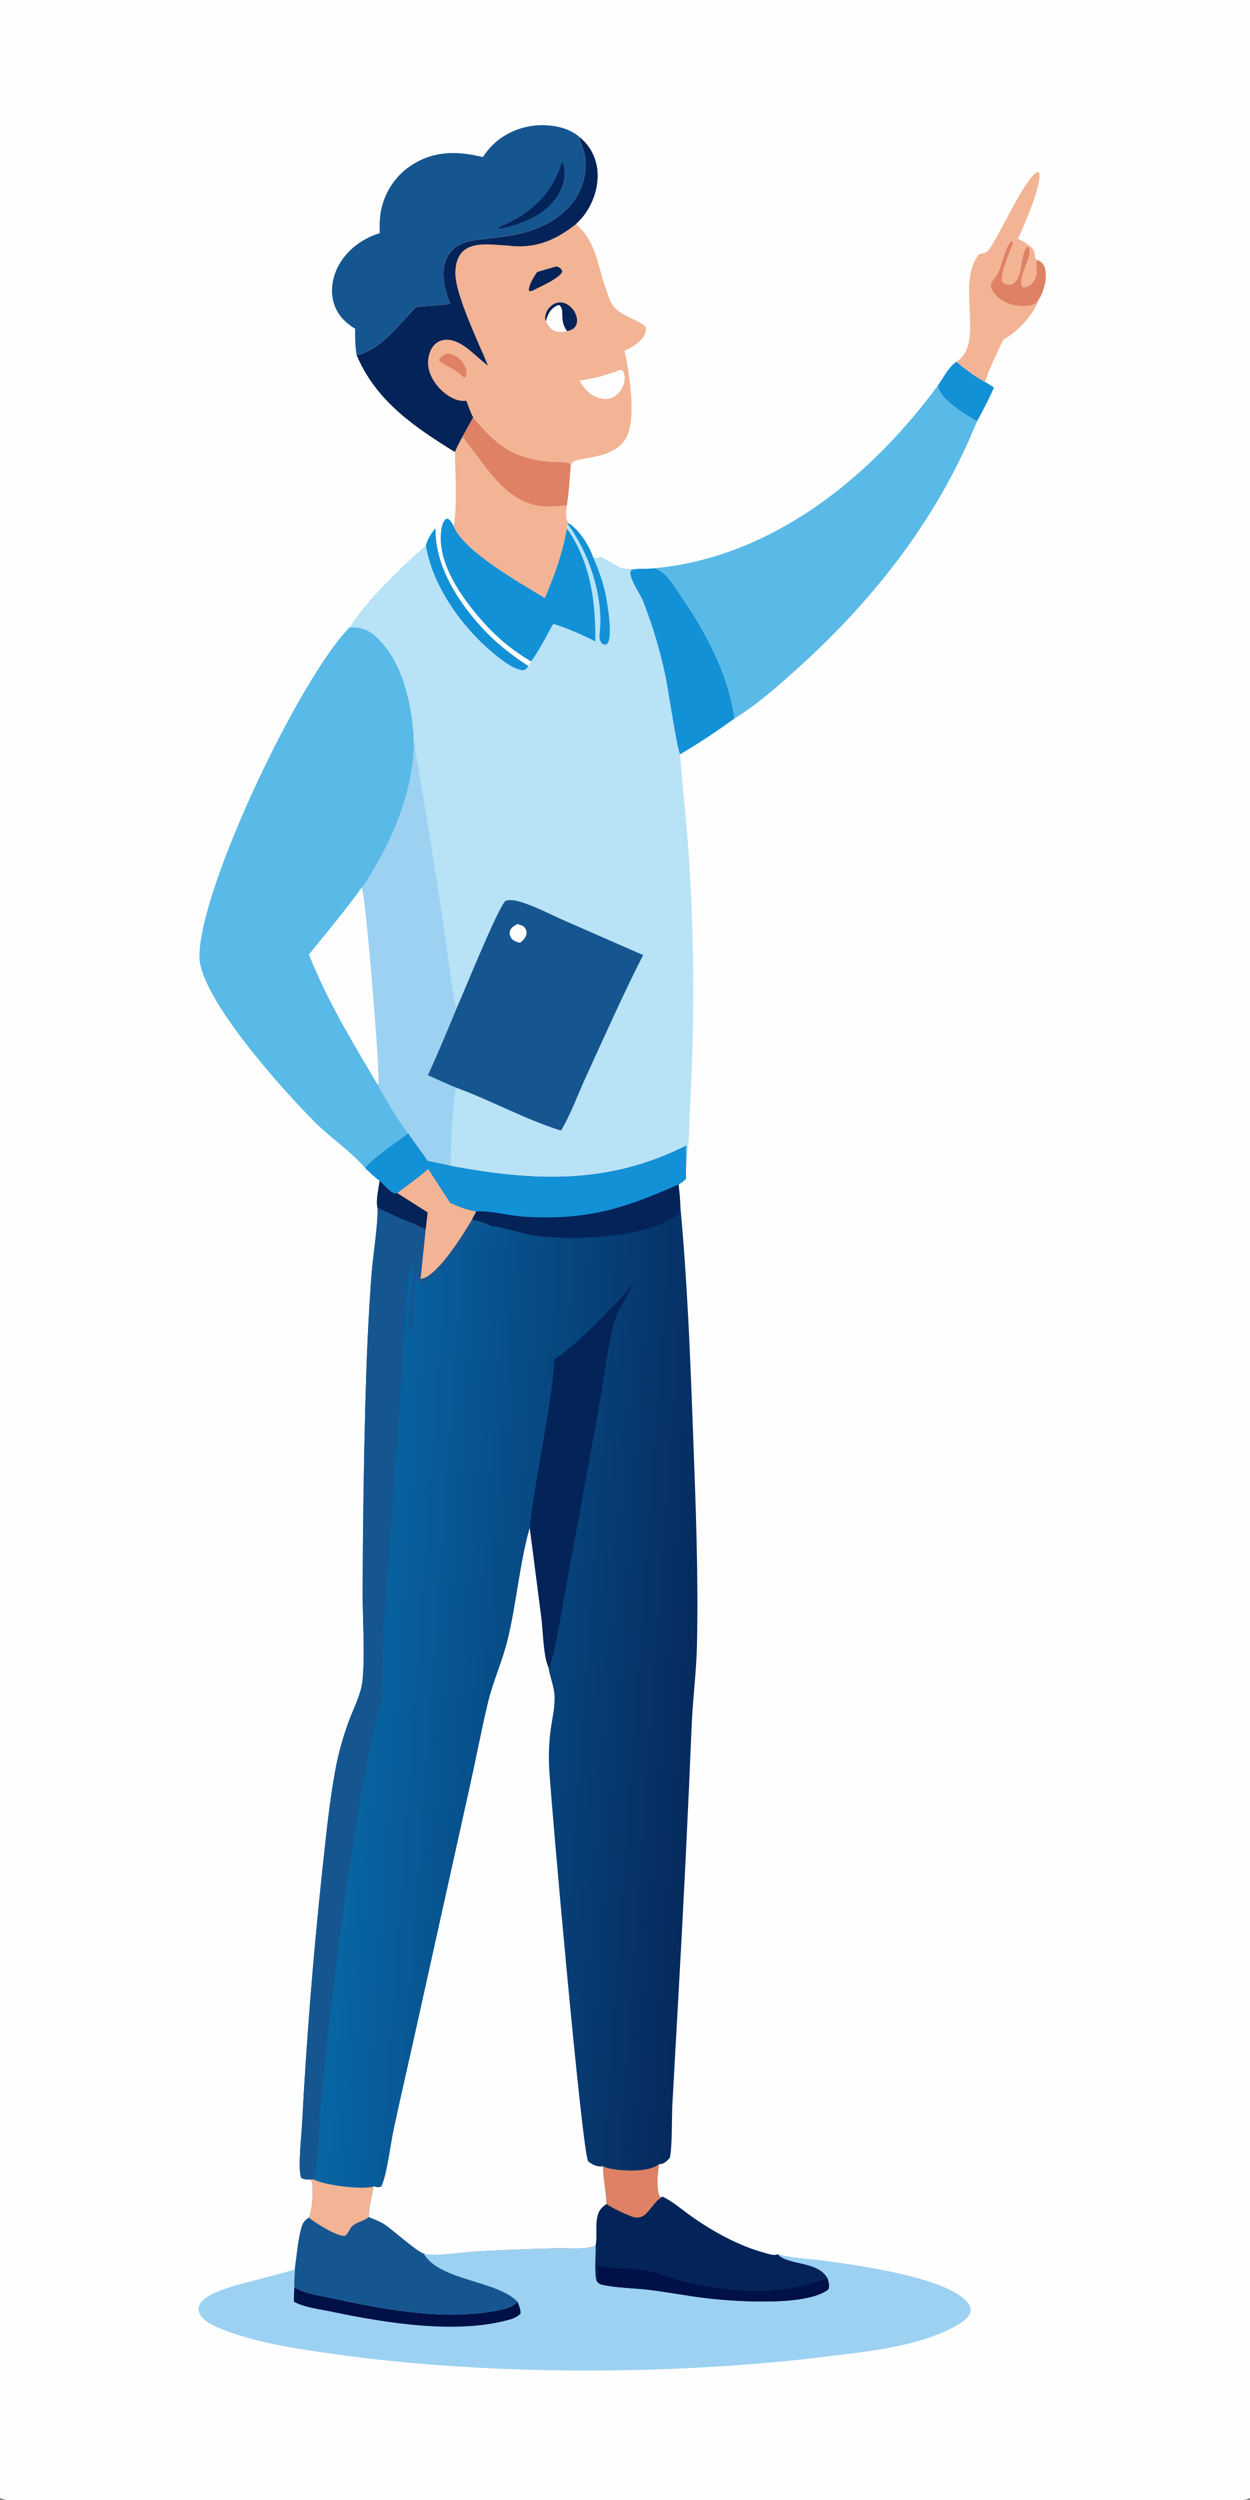 <?xml version="1.0" encoding="utf-8" ?>
<svg xmlns="http://www.w3.org/2000/svg" xmlns:xlink="http://www.w3.org/1999/xlink" width="1024" height="2048">
	<rect width="100%" height="100%" fill="#808080" stroke="none"/>
	<path fill="#FEFEFE" d="M0 0L1024 0L1024 2046.25C1022.96 2046.85 1021.98 2047.36 1020.8 2047.62C1011.74 2049.66 967.073 2048.01 954.147 2048.01L767.612 2048.02L14.121 2047.99C9.762 2047.99 3.753 2048.75 0 2046.25L0 0Z"/>
	<path fill="#1391D7" d="M356.779 432.628C356.241 464.97 376.794 495.629 398.523 518.109C408.828 528.771 420.568 537.511 432.879 545.703C431.23 547.959 431.109 548.404 428.484 549.217C422.269 548.353 417.407 545.209 412.422 541.619C383.105 520.509 354.655 483.148 348.819 446.82C350.423 441.244 353.12 437.068 356.779 432.628Z"/>
	<path fill="#1391D7" d="M768.238 315.924C772.205 310.087 777.611 300.098 783.492 296.366C790.95 302.469 798.415 308.334 806.949 312.881C809.419 314.37 811.994 315.779 814.286 317.533C810.071 327.047 805.393 336.038 800.375 345.137C794.796 342.146 789.213 338.668 784.121 334.909C778.181 330.526 769.385 323.506 768.238 315.924Z"/>
	<path fill="#F2B494" d="M802.171 208.145C803.681 207.826 807.144 207.356 808.291 206.491C815.187 201.292 838.759 145.835 849.968 140.881L851.268 141.494C854.123 149.95 838.335 186.348 833.927 195.609C837.769 197.267 845.709 201.971 847.132 205.838C848.085 208.429 847.208 210.72 849.213 212.79L850.238 212.994C853.358 214.895 855.148 216.403 856.088 220.109C857.9 227.246 855.498 237.307 851.998 243.62C851.882 243.828 851.745 244.022 851.619 244.224C846.556 257.9 834.438 271.082 821.877 278.433C816.496 289.593 810.812 301.099 806.949 312.881C798.415 308.334 790.95 302.469 783.492 296.366C807.494 281.613 782.386 231.595 802.171 208.145Z"/>
	<path fill="#DE8164" d="M814.361 228.623C821.648 220.33 821.401 205.273 828.592 197.535L829.851 199.011C827.445 205.877 818.288 225.256 821.17 231.43C823.567 232.841 825.871 233.984 828.737 233.066C831.509 232.178 833.322 229.171 834.414 226.649C837.06 220.534 837.252 206.615 841.228 202.328L843.015 203.019C845.66 211.867 832.792 227.093 837.611 235.295C840.039 235.802 842.012 234.896 844.029 233.612C846.283 232.177 848.445 228.257 849.069 225.635C850.055 221.489 847.803 216.904 850.238 212.994C853.358 214.895 855.148 216.403 856.088 220.109C857.9 227.246 855.498 237.307 851.998 243.62C851.882 243.828 851.745 244.022 851.619 244.224C849.686 246.156 849.147 248.644 846.222 249.521C837.85 252.033 828.193 250.386 820.805 245.867C816.988 243.532 812.851 239.462 811.905 234.924C811.38 232.405 812.97 230.529 814.361 228.623Z"/>
	<path fill="#165690" d="M395.596 128.714C397.369 125.782 399.464 123.178 401.766 120.642C411.705 109.689 426.826 103.211 441.493 102.579C452.366 102.11 466.287 104.579 474.553 112.17C474.585 112.355 474.613 112.541 474.648 112.726C475.448 116.972 477.634 120.734 478.627 124.964C481.66 137.882 478.439 152.376 471.052 163.302C459.651 180.164 439.897 188.971 420.452 192.562C412.885 193.959 405.223 194.859 397.576 195.682C386.733 197.048 375.574 197.893 368.426 207.381C362.97 214.623 362.595 224.369 363.993 232.987C364.895 238.544 367.021 243.678 368.883 248.957Q354.864 250.503 340.791 251.435C327.589 265.071 311.462 287.327 292.159 290.929C290.891 283.655 290.837 276.68 290.909 269.327C282.884 264.369 276.607 258.185 273.65 249.012C270.331 238.713 272.147 227.374 277.147 217.936C284.177 204.667 296.887 195.329 311.054 190.998C310.915 184.062 310.904 177.386 312.536 170.59C316.218 155.252 325.353 142.356 338.938 134.166C357.013 123.267 375.747 123.788 395.596 128.714Z"/>
	<path fill="#042359" d="M460.447 132.693C461.065 133.731 461.391 134.792 461.66 135.959C463.612 144.392 461.243 153.295 456.64 160.425C446.09 176.768 427.131 183.684 408.953 187.46L408.447 186.665C411.598 184.59 415.23 183.442 418.565 181.692C439.595 170.659 453.423 155.447 460.447 132.693Z"/>
	<path fill="#59BAE7" d="M768.238 315.924C769.385 323.506 778.181 330.526 784.121 334.909C789.213 338.668 794.796 342.146 800.375 345.137C768.623 423.427 717.621 489.179 655.409 545.712C638.986 560.635 620.599 577.084 601.642 588.589C596.891 553.095 578.757 518.945 558.794 489.74C553.211 481.573 545.743 467.448 535.689 465.553Q542.914 464.904 550.083 463.792C640.449 450.027 715.437 387.649 768.238 315.924Z"/>
	<path fill="#F2B494" d="M474.553 112.17C482.902 118.799 488.042 128.157 489.296 138.751C490.897 152.273 486.035 166.848 477.57 177.437C475.841 179.6 473.874 181.571 471.892 183.501C489.328 199.294 489.301 217.952 497.025 238.686C498.393 242.358 499.739 246.744 501.915 249.992C508.214 259.395 525.096 262.323 529.172 268.312C529.181 273.019 527.767 275.78 524.449 279.12C520.773 282.82 516.373 285.216 511.645 287.297C515.471 304.845 522.046 344.896 512.255 359.89C501.042 377.061 474.038 373.807 468.926 378.868C468.408 379.38 467.844 381.037 467.487 381.752L466.922 380.098C464.415 378.128 454.909 378.712 451.205 378.396C420.15 375.747 406.944 365.053 387.636 342.076L378.906 357.814C376.713 361.937 374.548 366.023 372.718 370.325C339.203 349.583 308.077 328.457 292.159 290.929C311.462 287.327 327.589 265.071 340.791 251.435Q354.864 250.503 368.883 248.957C367.021 243.678 364.895 238.544 363.993 232.987C362.595 224.369 362.97 214.623 368.426 207.381C375.574 197.893 386.733 197.048 397.576 195.682C405.223 194.859 412.885 193.959 420.452 192.562C439.897 188.971 459.651 180.164 471.052 163.302C478.439 152.376 481.66 137.882 478.627 124.964C477.634 120.734 475.448 116.972 474.648 112.726C474.613 112.541 474.585 112.355 474.553 112.17Z"/>
	<path fill="#DE8164" d="M366.191 289.593Q366.804 289.638 367.411 289.728Q368.019 289.818 368.619 289.952Q369.218 290.087 369.806 290.265Q370.394 290.442 370.968 290.663Q371.541 290.883 372.097 291.145Q372.653 291.407 373.188 291.709Q373.723 292.011 374.234 292.352Q374.746 292.692 375.231 293.069C378.649 295.74 381.855 300.438 382.193 304.878C382.38 307.338 381.976 307.823 380.463 309.544L378.396 307.77C372.828 301.789 361.864 298.735 359.515 295.077C360.605 292.2 363.652 290.997 366.191 289.593Z"/>
	<path fill="#042359" d="M456.022 218.248C456.489 218.387 456.671 218.424 457.158 218.667C459.421 219.796 459.818 220.209 460.58 222.481C458.485 228.164 441.993 234.926 436.497 238.028L433.931 238.66L433.148 237.611C433.671 232.497 437.163 227.13 439.945 222.912C445.216 221.155 450.675 219.772 456.022 218.248Z"/>
	<path fill="#042359" d="M447.212 263.203C446.058 260.778 446.691 258.228 447.607 255.818C448.751 252.811 452.031 249.552 455.103 248.435C458.068 247.358 460.926 247.544 463.746 248.87C467.468 250.621 470.494 254.202 471.877 258.05C472.891 260.87 473.151 264.127 471.692 266.851C470.385 269.293 468.065 270.423 465.457 271.005C465.106 271.084 464.75 271.143 464.395 271.202C461.806 272.257 457.548 272.39 454.896 271.461C450.697 269.991 448.976 267.039 447.212 263.203Z"/>
	<path fill="#FEFEFE" d="M447.212 263.203C448.682 257.637 450.686 253.195 456.122 250.415C456.876 250.029 457.412 249.984 458.242 249.894C460.364 251.958 460.597 254.12 460.628 257.089C460.692 263.111 461.097 266.138 464.395 271.202C461.806 272.257 457.548 272.39 454.896 271.461C450.697 269.991 448.976 267.039 447.212 263.203Z"/>
	<path fill="#FEFEFE" d="M508.058 302.973L510.286 303.686C510.507 304.138 510.727 304.592 510.917 305.058C512.389 308.675 511.835 312.847 510.331 316.373C508.51 320.643 505.14 324.455 500.699 326.054C495.179 328.04 490.266 326.216 485.27 323.75C480.521 320.643 477.607 316.465 474.62 311.782C486.629 310.244 496.772 307.349 508.058 302.973Z"/>
	<path fill="#042359" d="M474.553 112.17C482.902 118.799 488.042 128.157 489.296 138.751C490.897 152.273 486.035 166.848 477.57 177.437C475.841 179.6 473.874 181.571 471.892 183.501C456.044 196.242 439.538 203.535 418.637 201.44Q417.458 201.321 416.287 201.133C405.245 200.804 388.249 197.535 379.457 205.658C374.635 210.113 373.078 216.864 372.991 223.208C372.745 241.191 392.192 280.956 399.712 299.445C389.442 292.159 377.354 276.408 363.477 278.492C359.701 279.059 356.619 281.083 354.449 284.207C351.079 289.059 349.957 295.675 351.039 301.429C352.706 310.286 359.372 318.898 366.748 323.847C371.334 326.924 376.396 328.963 382.017 328.343C383.761 332.944 385.35 337.714 387.636 342.076L378.906 357.814C376.713 361.937 374.548 366.023 372.718 370.325C339.203 349.583 308.077 328.457 292.159 290.929C311.462 287.327 327.589 265.071 340.791 251.435Q354.864 250.503 368.883 248.957C367.021 243.678 364.895 238.544 363.993 232.987C362.595 224.369 362.97 214.623 368.426 207.381C375.574 197.893 386.733 197.048 397.576 195.682C405.223 194.859 412.885 193.959 420.452 192.562C439.897 188.971 459.651 180.164 471.052 163.302C478.439 152.376 481.66 137.882 478.627 124.964C477.634 120.734 475.448 116.972 474.648 112.726C474.613 112.541 474.585 112.355 474.553 112.17Z"/>
	<path fill="#9CD1F2" d="M494.039 1774.53C498.388 1776.82 504.113 1777.26 508.959 1777.73C517.603 1778.57 532.955 1778.55 539.923 1772.82C538.592 1778.15 537.57 1794.26 540.175 1799.11C540.342 1799.42 540.702 1799.78 540.92 1800.02L542.946 1799.54C551.559 1803.8 558.934 1810.38 566.765 1815.9C583.915 1827.98 604.936 1839.66 625.243 1845.2C628.127 1845.99 633.353 1847.95 636.131 1847.02C636.444 1846.91 636.746 1846.78 637.054 1846.65L637.783 1846.85C650.089 1850.06 664.277 1850.5 676.96 1852.22C702.23 1855.63 780.538 1866.19 793.958 1888.15C795.161 1890.12 795.656 1892.16 794.953 1894.4C792.9 1900.96 779.844 1907.32 773.798 1910.02C744.708 1922.99 708.933 1926.6 677.506 1930.46C550.463 1946.09 398.299 1946.23 271.477 1928.15C242.358 1924 210.836 1919.31 183.29 1908.67C176.654 1906.1 166.241 1901.85 163.322 1894.92Q163.158 1894.54 163.033 1894.14Q162.908 1893.75 162.824 1893.34Q162.739 1892.93 162.696 1892.52Q162.652 1892.1 162.65 1891.69Q162.648 1891.27 162.688 1890.86Q162.728 1890.44 162.808 1890.04Q162.889 1889.63 163.01 1889.23Q163.132 1888.83 163.292 1888.45C166.581 1880.56 181.666 1875.98 189.118 1873.39C196.172 1870.93 238.641 1860.65 240.808 1859.3L241.86 1855.84C243.217 1846.59 243.939 1836.97 246.125 1827.9C247.46 1822.35 248.129 1819.68 253.056 1816.65C253.114 1816.53 253.175 1816.4 253.23 1816.28C255.92 1809.99 257.48 1791.93 254.991 1785.49L257.022 1785.36C265.24 1790.04 296.235 1793.92 305.544 1791.27C305.738 1791.21 305.926 1791.14 306.117 1791.07C304.805 1798.93 302.104 1808.3 302.113 1816.15C306.419 1818.1 310.766 1819.45 314.774 1822.03C321.232 1826.2 342.06 1844.94 346.992 1846C348.033 1846.43 349.154 1846.71 350.261 1846.91C357.831 1848.23 380.081 1844.96 388.993 1844.42Q422.74 1842.48 456.535 1841.74C463.804 1841.57 482.65 1843.22 487.99 1839.2C489.252 1831.76 487.706 1823.77 489.235 1816.34C490.329 1811.03 492.419 1808.5 496.849 1805.5C496.6 1795.17 493.974 1784.98 494.039 1774.53Z"/>
	<path fill="#011046" d="M241.129 1873.46C248.268 1878.78 263.212 1880.85 272.199 1882.77C312.926 1891.49 358.145 1900.2 399.801 1894.04C407.065 1892.97 418.913 1891.28 423.97 1885.65C425.036 1888.59 426.939 1892.36 426.313 1895.47C423.695 1898 421.015 1899.22 417.529 1900.2C373.795 1912.51 316.067 1902.99 272.092 1893.83C262.49 1891.82 249.354 1890.31 240.801 1885.55C240.69 1881.54 240.992 1877.47 241.129 1873.46Z"/>
	<path fill="#165690" d="M257.022 1785.36C265.24 1790.04 296.235 1793.92 305.544 1791.27C305.738 1791.21 305.926 1791.14 306.117 1791.07C304.805 1798.93 302.104 1808.3 302.113 1816.15C306.419 1818.1 310.766 1819.45 314.774 1822.03C321.232 1826.2 342.06 1844.94 346.992 1846C359.68 1868.47 407.503 1868.04 423.97 1885.65C418.913 1891.28 407.065 1892.97 399.801 1894.04C358.145 1900.2 312.926 1891.49 272.199 1882.77C263.212 1880.85 248.268 1878.78 241.129 1873.46C240.865 1867.73 241.591 1861.59 241.86 1855.84C243.217 1846.59 243.939 1836.97 246.125 1827.9C247.46 1822.35 248.129 1819.68 253.056 1816.65C253.114 1816.53 253.175 1816.4 253.23 1816.28C255.92 1809.99 257.48 1791.93 254.991 1785.49L257.022 1785.36Z"/>
	<path fill="#F2B494" d="M257.022 1785.36C265.24 1790.04 296.235 1793.92 305.544 1791.27C305.738 1791.21 305.926 1791.14 306.117 1791.07C304.805 1798.93 302.104 1808.3 302.113 1816.15C298.173 1819.67 292.22 1820.05 288.401 1823.82C286.524 1825.67 285.813 1828.32 284.086 1830.24C283.609 1830.78 282.931 1831.63 282.183 1831.66C275.717 1831.95 258.221 1821.03 253.056 1816.65C253.114 1816.53 253.175 1816.4 253.23 1816.28C255.92 1809.99 257.48 1791.93 254.991 1785.49L257.022 1785.36Z"/>
	<path fill="#042359" d="M494.039 1774.53C498.388 1776.82 504.113 1777.26 508.959 1777.73C517.603 1778.57 532.955 1778.55 539.923 1772.82C538.592 1778.15 537.57 1794.26 540.175 1799.11C540.342 1799.42 540.702 1799.78 540.92 1800.02L542.946 1799.54C551.559 1803.8 558.934 1810.38 566.765 1815.9C583.915 1827.98 604.936 1839.66 625.243 1845.2C628.127 1845.99 633.353 1847.95 636.131 1847.02C636.444 1846.91 636.746 1846.78 637.054 1846.65C645.66 1856.3 670.185 1851.68 678.056 1866.72C678.797 1870.09 679.741 1872.13 678.612 1875.43C660.952 1889.5 602.701 1885.38 579.763 1882.78C563.372 1880.92 547.185 1877.67 530.824 1875.72C518.616 1874.27 504.781 1874.37 492.904 1871.52C490.847 1871.03 490.262 1870.23 488.864 1868.74C486.566 1863.59 488.241 1846.09 487.99 1839.2C489.252 1831.76 487.706 1823.77 489.235 1816.34C490.329 1811.03 492.419 1808.5 496.849 1805.5C496.6 1795.17 493.974 1784.98 494.039 1774.53Z"/>
	<path fill="#DE8164" d="M494.039 1774.53C498.388 1776.82 504.113 1777.26 508.959 1777.73C517.603 1778.57 532.955 1778.55 539.923 1772.82C538.592 1778.15 537.57 1794.26 540.175 1799.11C540.342 1799.42 540.702 1799.78 540.92 1800.02L542.946 1799.54L542.054 1800.03C533.15 1804.97 530.384 1819.56 518.547 1816.11C514.269 1814.86 500.063 1808.15 496.849 1805.5C496.6 1795.17 493.974 1784.98 494.039 1774.53Z"/>
	<path fill="#011046" d="M488.864 1868.74C489.963 1864.96 489.36 1859.59 489.404 1855.6C499.062 1859.55 515.767 1857.64 526.607 1859.53C538.223 1861.56 549.695 1866.58 561.242 1869.36C589.348 1876.13 622.331 1879.51 650.93 1874.06C660.201 1872.29 668.959 1869.13 678.056 1866.72C678.797 1870.09 679.741 1872.13 678.612 1875.43C660.952 1889.5 602.701 1885.38 579.763 1882.78C563.372 1880.92 547.185 1877.67 530.824 1875.72C518.616 1874.27 504.781 1874.37 492.904 1871.52C490.847 1871.03 490.262 1870.23 488.864 1868.74Z"/>
	<path fill="#59BAE7" d="M286.423 513.935C295.561 513.484 301.214 515.393 308.113 521.616C330.151 541.498 337.882 578.182 339.014 606.442Q339.037 607.024 339.053 607.606Q352.547 684.894 363.989 762.512C366.822 780.859 368.74 799.484 371.93 817.752C372.401 820.45 372.718 822.893 374.424 825.118C366.717 843.762 359.022 862.473 350.517 880.769C358.302 884.334 366.069 887.908 374.003 891.131C371.069 896.049 368.688 947.298 369.382 955.212C363.113 953.577 356.612 952.448 350.272 951.087C345.206 943.454 339.425 936.328 334.447 928.61C326.766 934.34 303.331 950.259 299.279 956.972C287.571 943.277 271.12 932.351 258.205 919.533C233.945 895.451 163.093 817.364 163.341 783.263C163.756 726.224 246.359 554.071 286.423 513.935Z"/>
	<path fill="#FEFEFE" d="M296.447 726.889C299.667 733.389 311.897 882.311 310.005 887.825C309.795 888.434 309.785 888.428 309.548 888.94C288.989 853.942 267.981 819.846 253.111 781.915C267.742 763.647 282.867 746 296.447 726.889Z"/>
	<path fill="#9CD1F2" d="M339.053 607.606Q352.547 684.894 363.989 762.512C366.822 780.859 368.74 799.484 371.93 817.752C372.401 820.45 372.718 822.893 374.424 825.118C366.717 843.762 359.022 862.473 350.517 880.769C358.302 884.334 366.069 887.908 374.003 891.131C371.069 896.049 368.688 947.298 369.382 955.212C363.113 953.577 356.612 952.448 350.272 951.087C345.206 943.454 339.425 936.328 334.447 928.61C328.054 921.359 314.268 897.901 309.548 888.94C309.785 888.428 309.795 888.434 310.005 887.825C311.897 882.311 299.667 733.389 296.447 726.889C300.28 722.714 303.558 716.192 306.505 711.243C324.619 680.828 338.932 643.397 339.053 607.606Z"/>
	<path fill="#B8E2F6" d="M387.636 342.076C406.944 365.053 420.15 375.747 451.205 378.396C454.909 378.712 464.415 378.128 466.922 380.098L467.487 381.752C466.455 392.339 466.123 403.632 464.298 414.058C463.986 418.783 462.556 424.835 465.792 428.613C474.532 434.097 482.575 446.68 485.868 456.491C489.473 457.816 489.363 456.374 492.428 456.378C493.891 456.38 505.347 464.163 509.072 465.22C513.253 466.406 518.129 466.003 522.432 465.972C526.871 465.998 531.272 466.077 535.689 465.553C545.743 467.448 553.211 481.573 558.794 489.74C578.757 518.945 596.891 553.095 601.642 588.589C587.18 599.097 572.526 608.86 557.109 617.914C559.608 648.657 562.963 679.286 564.866 710.085Q567.681 757.12 567.889 804.238Q568.096 851.357 565.696 898.415C564.917 912.431 564.571 941 562.077 953.124C562.053 948.269 561.953 943.401 562.153 938.55C497.913 970.746 437.935 967.804 369.382 955.212C368.688 947.298 371.069 896.049 374.003 891.131C366.069 887.908 358.302 884.334 350.517 880.769C359.022 862.473 366.717 843.762 374.424 825.118C372.718 822.893 372.401 820.45 371.93 817.752C368.74 799.484 366.822 780.859 363.989 762.512Q352.547 684.894 339.053 607.606Q339.037 607.024 339.014 606.442C337.882 578.182 330.151 541.498 308.113 521.616C301.214 515.393 295.561 513.484 286.423 513.935C300.855 491.092 328.549 464.825 348.819 446.82C354.655 483.148 383.105 520.509 412.422 541.619C417.407 545.209 422.269 548.353 428.484 549.217C431.109 548.404 431.23 547.959 432.879 545.703L435.06 541.792Q430.047 538.877 425.262 535.602Q420.476 532.327 415.944 528.71Q411.411 525.093 407.156 521.153Q402.901 517.214 398.946 512.973C381.529 494.132 359.842 465.6 361.104 438.52C361.3 434.313 361.887 428.158 365.307 425.194C365.826 424.743 366.21 424.949 366.863 424.986C369.379 426.402 370.43 428.807 371.747 431.249C374.698 411.528 372.976 390.257 372.718 370.325C374.548 366.023 376.713 361.937 378.906 357.814L387.636 342.076Z"/>
	<path fill="#1391D7" d="M465.792 428.613C474.532 434.097 482.575 446.68 485.868 456.491C489.815 465.495 493.226 474.743 495.511 484.312C497.344 491.985 502.158 520.643 497.799 526.962C496.995 528.127 496.02 527.917 494.702 528.098C489.461 525.137 491.397 519.235 491.692 513.867C493.265 485.269 481.932 451.924 464.943 429.103L465.792 428.613Z"/>
	<path fill="#1391D7" d="M522.432 465.972C526.871 465.998 531.272 466.077 535.689 465.553C545.743 467.448 553.211 481.573 558.794 489.74C578.757 518.945 596.891 553.095 601.642 588.589C587.18 599.097 572.526 608.86 557.109 617.914C554.557 613.336 547.067 562.546 545.021 553.062Q541.753 537.756 537.267 522.761Q532.781 507.766 527.107 493.18C524.314 486.16 518.916 479.351 516.903 472.215C516.243 469.877 516.153 468.935 517.278 466.842L522.432 465.972Z"/>
	<path fill="#1391D7" d="M435.06 541.792Q430.047 538.877 425.262 535.602Q420.476 532.327 415.944 528.71Q411.411 525.093 407.156 521.153Q402.901 517.214 398.946 512.973C381.529 494.132 359.842 465.6 361.104 438.52C361.3 434.313 361.887 428.158 365.307 425.194C365.826 424.743 366.21 424.949 366.863 424.986C369.379 426.402 370.43 428.807 371.747 431.249C380.482 452.197 426.791 477.809 446.303 489.895C454.066 471.908 461.12 452.235 464.385 432.861C483.581 459.971 488.141 493.044 487.646 525.365C476.841 519.985 464.768 514.589 453.229 511.057C447.465 521.051 441.971 532.635 435.06 541.792Z"/>
	<path fill="#F2B494" d="M387.636 342.076C406.944 365.053 420.15 375.747 451.205 378.396C454.909 378.712 464.415 378.128 466.922 380.098L467.487 381.752C466.455 392.339 466.123 403.632 464.298 414.058C463.986 418.783 462.556 424.835 465.792 428.613L464.943 429.103L464.385 432.861C461.12 452.235 454.066 471.908 446.303 489.895C426.791 477.809 380.482 452.197 371.747 431.249C374.698 411.528 372.976 390.257 372.718 370.325C374.548 366.023 376.713 361.937 378.906 357.814L387.636 342.076Z"/>
	<path fill="#DE8164" d="M387.636 342.076C406.944 365.053 420.15 375.747 451.205 378.396C454.909 378.712 464.415 378.128 466.922 380.098L467.487 381.752C466.455 392.339 466.123 403.632 464.298 414.058C457.738 414.537 450.848 415.304 444.287 414.695C413.232 411.813 396.695 379.309 378.906 357.814L387.636 342.076Z"/>
	<path fill="#165690" d="M374.424 825.118C380.394 811.869 407.811 743.702 414.156 737.938C418.16 736.815 421.863 737.521 425.796 738.669C438.206 742.292 450.76 749.04 462.624 754.274L526.834 782.392C510.084 815.354 495.115 849.158 479.712 882.762C473.214 896.938 467.57 912.933 459.548 926.176C430.25 917.041 402.803 901.688 374.003 891.131C366.069 887.908 358.302 884.334 350.517 880.769C359.022 862.473 366.717 843.762 374.424 825.118Z"/>
	<path fill="#FEFEFE" d="M423.862 757.053C426.021 757.431 427.517 758.125 429.395 759.241C430.713 761.295 431.668 762.369 431.285 764.945C430.786 768.3 428.461 770.261 426.036 772.343C423.473 771.614 420.353 770.882 418.831 768.471C417.543 766.43 417.09 764.367 417.991 762.08C419.005 759.51 421.557 758.23 423.862 757.053Z"/>
	<defs>
		<linearGradient id="gradient_0" gradientUnits="userSpaceOnUse" x1="571.897" y1="1404.039" x2="291.556" y2="1383.926">
			<stop offset="0" stop-color="#062A5E"/>
			<stop offset="1" stop-color="#0865A4"/>
		</linearGradient>
	</defs>
	<path fill="url(#gradient_0)" d="M334.447 928.61C339.425 936.328 345.206 943.454 350.272 951.087C356.612 952.448 363.113 953.577 369.382 955.212C437.935 967.804 497.913 970.746 562.153 938.55C561.953 943.401 562.053 948.269 562.077 953.124L561.875 965.746C560.044 967.247 558.017 969.326 555.85 970.268C556.487 976.039 557.182 981.777 557.269 987.589C563.146 1050.16 565.546 1113.36 567.835 1176.15C569.928 1233.54 572.252 1290.72 570.932 1348.19C570.446 1369.36 567.707 1390.26 566.723 1411.38Q562.088 1522.77 555.814 1634.07L550.76 1724.81C550.322 1734.14 550.772 1760.27 548.618 1767.9C546.317 1770.16 543.994 1772.91 540.491 1772.89C540.3 1772.89 540.112 1772.85 539.923 1772.82C532.955 1778.55 517.603 1778.57 508.959 1777.73C504.113 1777.26 498.388 1776.82 494.039 1774.53C493.974 1784.98 496.6 1795.17 496.849 1805.5C492.419 1808.5 490.329 1811.03 489.235 1816.34C487.706 1823.77 489.252 1831.76 487.99 1839.2C482.65 1843.22 463.804 1841.57 456.535 1841.74Q422.74 1842.48 388.993 1844.42C380.081 1844.96 357.831 1848.23 350.261 1846.91C349.154 1846.71 348.033 1846.43 346.992 1846C342.06 1844.94 321.232 1826.2 314.774 1822.03C310.766 1819.45 306.419 1818.1 302.113 1816.15C302.104 1808.3 304.805 1798.93 306.117 1791.07C305.926 1791.14 305.738 1791.21 305.544 1791.27C296.235 1793.92 265.24 1790.04 257.022 1785.36L254.991 1785.49C252.159 1785.42 248.932 1785.74 246.592 1783.91C243.957 1775.43 246.903 1750.54 247.419 1740.47Q252.823 1638.16 263.615 1536.27C266.814 1507.33 269.492 1478.05 274.807 1449.42C277.195 1436.56 280.938 1423.26 285.386 1410.99C289.489 1399.67 295.928 1388.09 297.045 1376.03C299.107 1353.76 296.991 1326.36 297.081 1303.49Q297.301 1226.51 299.291 1149.56C300.268 1114.26 301.666 1079.17 304.372 1043.96C305.584 1028.18 309.631 1004.01 309.31 989.544C307.627 983.824 310.249 973.385 311.002 967.309C306.794 964.221 303.073 960.543 299.279 956.972C303.331 950.259 326.766 934.34 334.447 928.61Z"/>
	<path fill="#165690" d="M386.711 998.984C391.853 1000.49 397.701 1001.67 402.346 1004.37C397.509 1004.57 393.231 1003.1 388.982 1000.83C377.123 1020.37 365.27 1035.99 347.785 1050.91C345.11 1051.48 344.853 1051.57 342.38 1050.46C341.86 1048.55 341.882 1047.13 342.059 1045.17L341.675 1044.45C337.673 1053.18 340.577 1090.24 335.921 1094.24C332.222 1080.71 340.027 1051.23 338.195 1035.5C339.944 1025.21 340.743 1013.57 340.393 1003.14C343.051 1004.9 345.774 1005.92 348.753 1007L344.541 1047.65C345.172 1047.62 345.068 1047.65 345.81 1047.47C359.261 1044.26 379.739 1010.7 386.711 998.984Z"/>
	<path fill="#F2B494" d="M325.334 977.312C333.978 970.952 342.674 964.538 350.878 957.616L368.775 985.267C375.357 988.416 383 991.242 390.228 992.341L386.711 998.984C379.739 1010.7 359.261 1044.26 345.81 1047.47C345.068 1047.65 345.172 1047.62 344.541 1047.65L348.753 1007C345.774 1005.92 343.051 1004.9 340.393 1003.14C339.718 1002.69 340.026 1002.83 339.276 1002.58C329.046 999.168 319.096 994.091 309.31 989.544C307.627 983.824 310.249 973.385 311.002 967.309C314.388 970.22 319.317 976.501 323.441 977.648L325.334 977.312Z"/>
	<path fill="#042359" d="M311.002 967.309C314.388 970.22 319.317 976.501 323.441 977.648L325.334 977.312L350.335 993.203L348.753 1007C345.774 1005.92 343.051 1004.9 340.393 1003.14C339.718 1002.69 340.026 1002.83 339.276 1002.58C329.046 999.168 319.096 994.091 309.31 989.544C307.627 983.824 310.249 973.385 311.002 967.309Z"/>
	<path fill="#042359" d="M390.228 992.341C400.468 991.465 417.881 996.045 429.167 996.696C480.486 999.659 510.123 990.606 555.85 970.268C556.487 976.039 557.182 981.777 557.269 987.589C556.911 991.135 557.378 993.28 554.314 995.633C529.921 1014.37 466.612 1016.81 436.316 1011.93C426.587 1010.37 410.824 1004.9 402.346 1004.37C397.701 1001.67 391.853 1000.49 386.711 998.984L390.228 992.341Z"/>
	<path fill="#1391D7" d="M334.447 928.61C339.425 936.328 345.206 943.454 350.272 951.087C356.612 952.448 363.113 953.577 369.382 955.212C437.935 967.804 497.913 970.746 562.153 938.55C561.953 943.401 562.053 948.269 562.077 953.124L561.875 965.746C560.044 967.247 558.017 969.326 555.85 970.268C510.123 990.606 480.486 999.659 429.167 996.696C417.881 996.045 400.468 991.465 390.228 992.341C383 991.242 375.357 988.416 368.775 985.267L350.878 957.616C342.674 964.538 333.978 970.952 325.334 977.312L323.441 977.648C319.317 976.501 314.388 970.22 311.002 967.309C306.794 964.221 303.073 960.543 299.279 956.972C303.331 950.259 326.766 934.34 334.447 928.61Z"/>
	<path fill="#042359" d="M454.348 1112.9C463.523 1110.47 511.666 1062.07 517.49 1052.31Q517.79 1051.81 518.071 1051.29L517.932 1051.75C514.464 1063.14 505.938 1072.35 502.929 1083.79C497.689 1103.71 495.468 1125.15 491.847 1145.46Q478.886 1218.57 465.176 1291.55C460.574 1316.03 457.189 1341.46 450.544 1365.44L449.23 1365.75C445.011 1356.35 444.827 1336.3 443.47 1325.53L433.936 1251.52C439.011 1205.61 451.082 1158.74 454.348 1112.9Z"/>
	<path fill="#165690" d="M309.31 989.544C319.096 994.091 329.046 999.168 339.276 1002.58C340.026 1002.83 339.718 1002.69 340.393 1003.14C340.743 1013.57 339.944 1025.21 338.195 1035.5L336.003 1036.66C331.438 1066.21 331.264 1097.67 329.026 1127.56L314.502 1331.99C313.234 1351.91 313.852 1372.12 312.261 1391.96C311.685 1399.15 308.442 1407.08 306.897 1414.27Q300.861 1442.92 295.658 1471.73Q281.24 1556.41 271.619 1641.77Q266.468 1685.48 262.354 1729.3C261.142 1742.6 260.955 1775.03 257.022 1785.36L254.991 1785.49C252.159 1785.42 248.932 1785.74 246.592 1783.91C243.957 1775.43 246.903 1750.54 247.419 1740.47Q252.823 1638.16 263.615 1536.27C266.814 1507.33 269.492 1478.05 274.807 1449.42C277.195 1436.56 280.938 1423.26 285.386 1410.99C289.489 1399.67 295.928 1388.09 297.045 1376.03C299.107 1353.76 296.991 1326.36 297.081 1303.49Q297.301 1226.51 299.291 1149.56C300.268 1114.26 301.666 1079.17 304.372 1043.96C305.584 1028.18 309.631 1004.01 309.31 989.544Z"/>
	<path fill="#FEFEFE" d="M306.117 1791.07C308.789 1791.74 309.678 1792.17 312.35 1791.2C316.954 1781.87 319.844 1757.22 322.172 1746.11C327.111 1722.55 332.625 1699.06 337.843 1675.56L384.872 1463.5C389.991 1440.6 394.324 1417.47 399.774 1394.66C403.966 1377.11 411.71 1360.52 415.961 1342.85C423.185 1312.83 425.598 1281.23 433.936 1251.52L443.47 1325.53C444.827 1336.3 445.011 1356.35 449.23 1365.75C450.401 1373.39 453.826 1381.34 454.265 1388.87C454.804 1398.13 452.257 1408.25 451.043 1417.45C449.674 1427.83 449.349 1438.63 449.919 1449.07C451.532 1478.63 476.67 1761.36 481.794 1770.55C484.841 1773.1 488.853 1775.13 492.95 1774.73C493.585 1774.66 493.525 1774.66 494.039 1774.53C493.974 1784.98 496.6 1795.17 496.849 1805.5C492.419 1808.5 490.329 1811.03 489.235 1816.34C487.706 1823.77 489.252 1831.76 487.99 1839.2C482.65 1843.22 463.804 1841.57 456.535 1841.74Q422.74 1842.48 388.993 1844.42C380.081 1844.96 357.831 1848.23 350.261 1846.91C349.154 1846.71 348.033 1846.43 346.992 1846C342.06 1844.94 321.232 1826.2 314.774 1822.03C310.766 1819.45 306.419 1818.1 302.113 1816.15C302.104 1808.3 304.805 1798.93 306.117 1791.07Z"/>
</svg>
